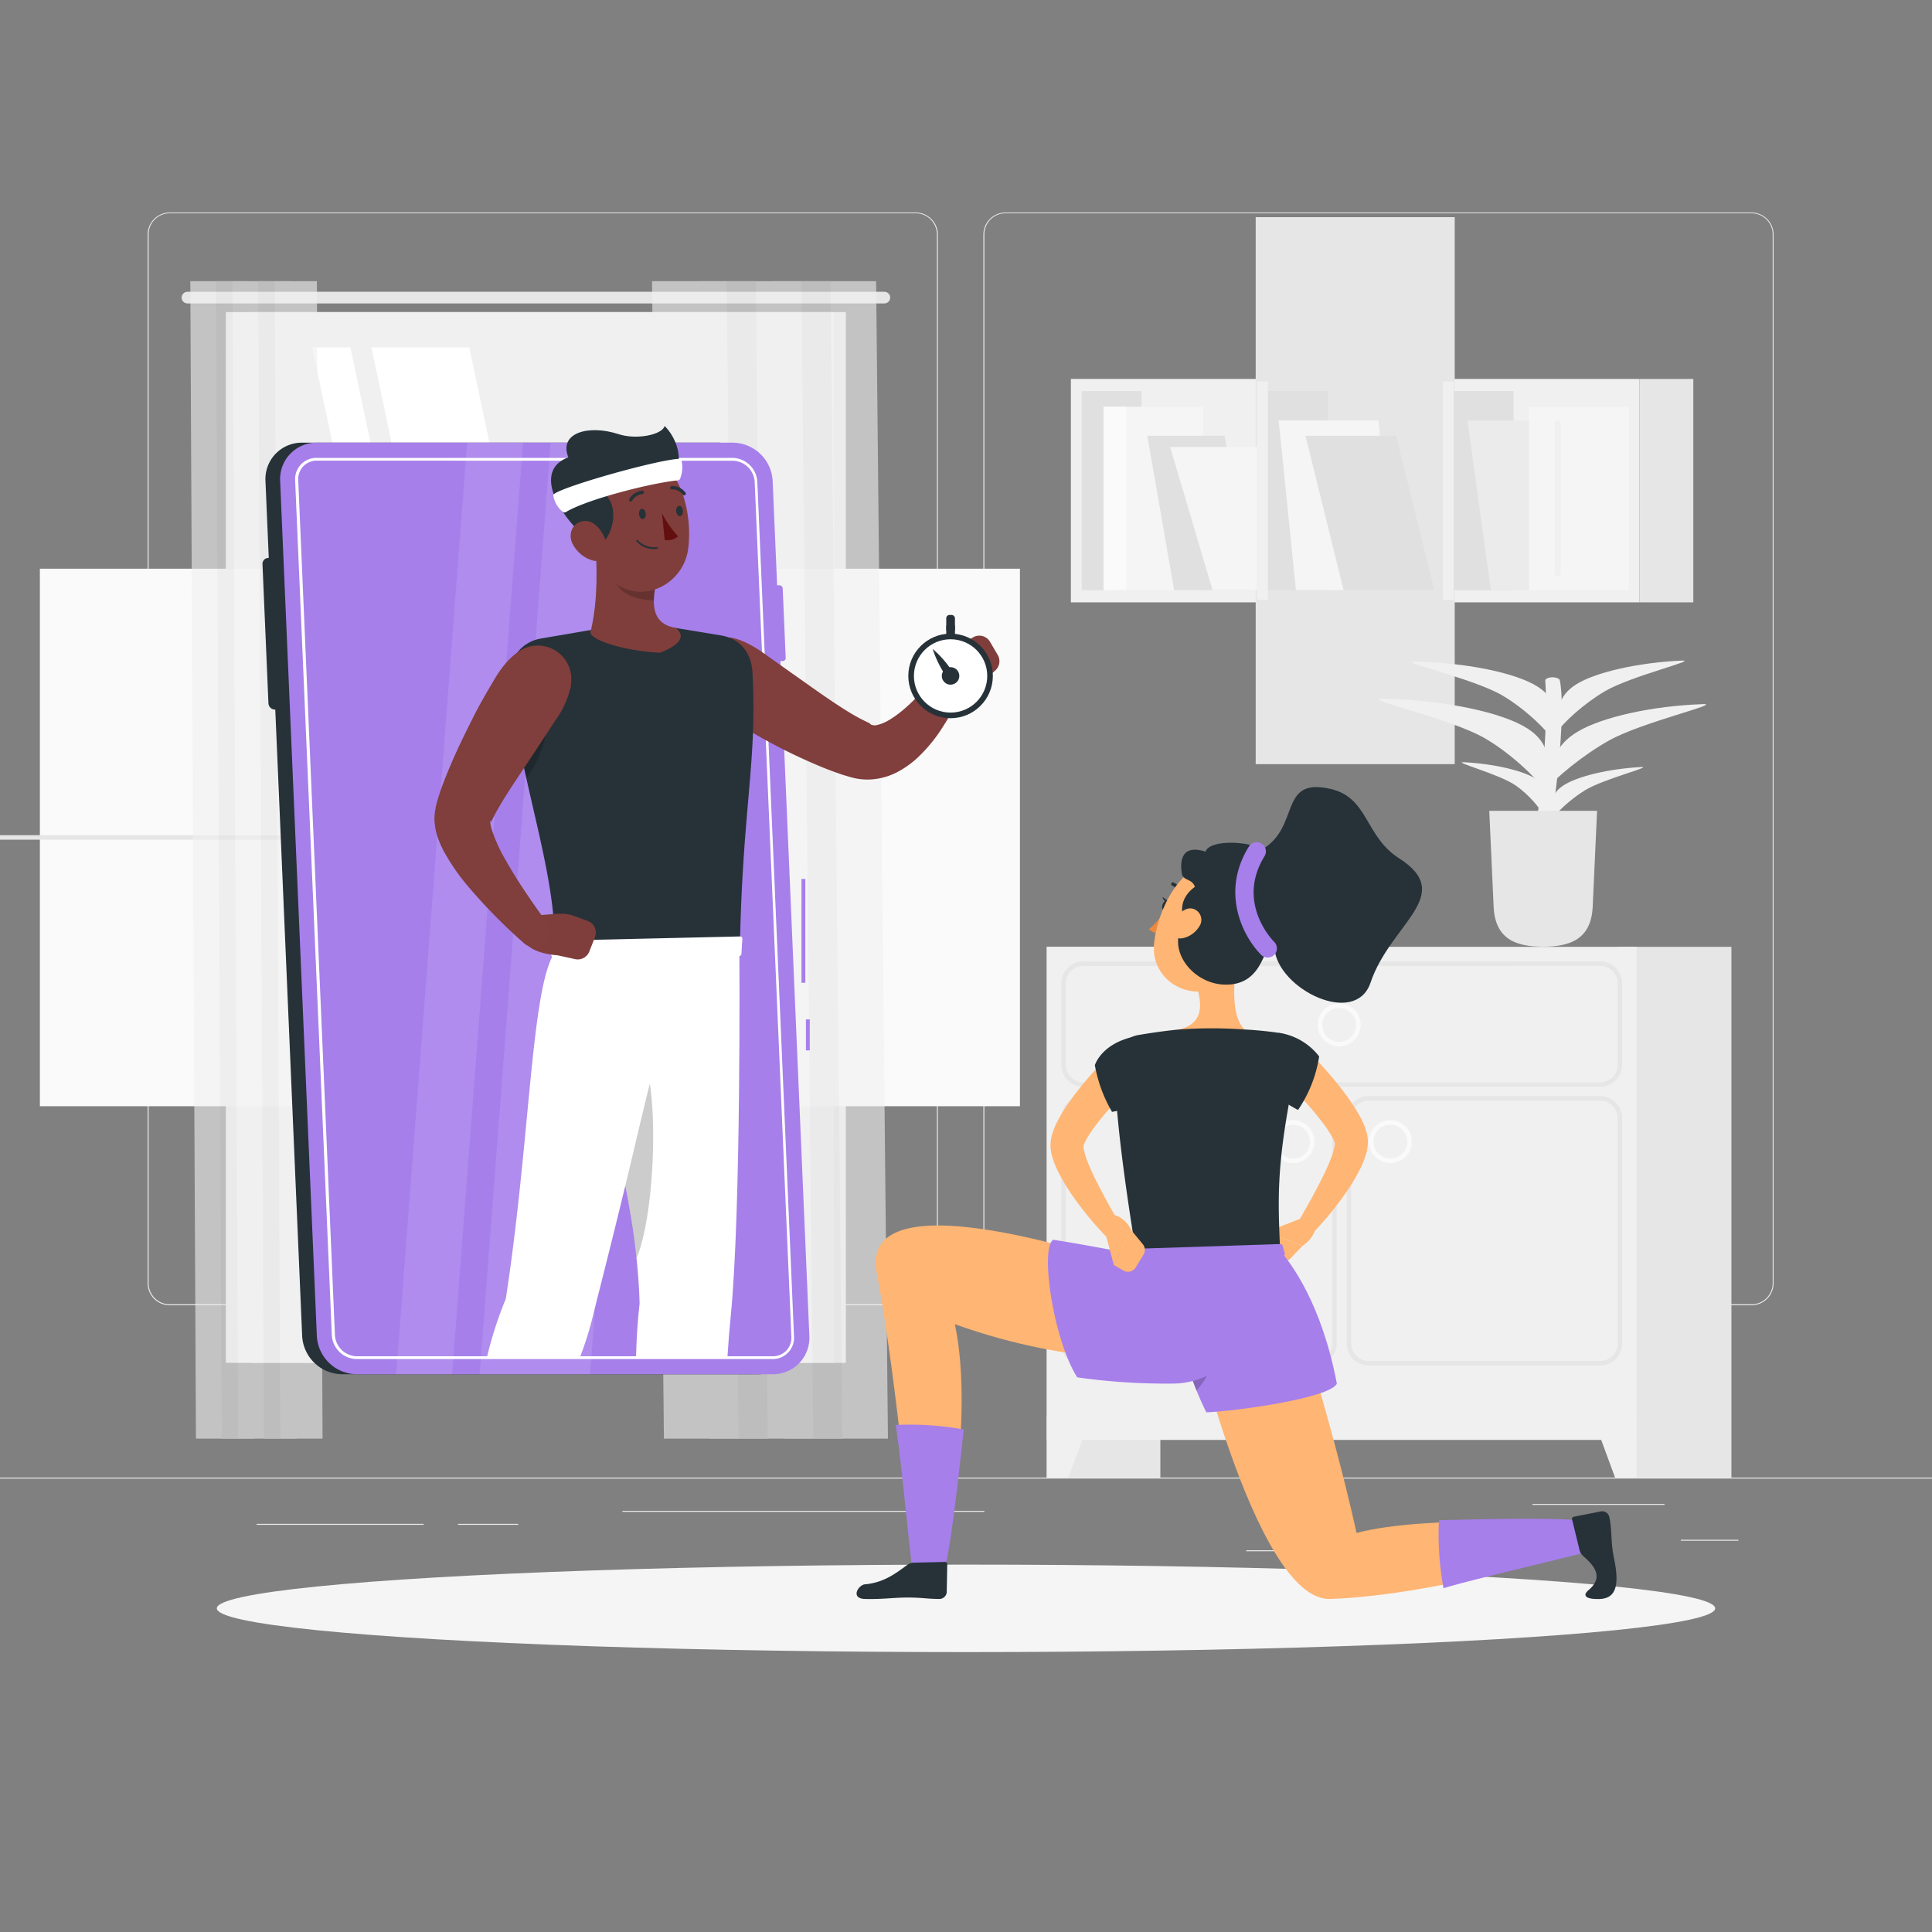 
<svg class="animated" id="freepik_stories-online-personal-trainer" xmlns="http://www.w3.org/2000/svg" viewBox="0 0 500 500" version="1.1" xmlns:xlink="http://www.w3.org/1999/xlink" xmlns:svgjs="http://svgjs.com/svgjs"><rect x="0" y="0" width="500" height="500" fill="#808080" stroke="none"/><g id="freepik--background-complete--inject-2" class="animable" style="transform-origin: 250px 228.23px;"><rect y="382.4" width="500" height="0.25" style="fill: rgb(235, 235, 235); transform-origin: 250px 382.525px;" id="elok62o2qt5jg" class="animable"></rect><rect x="435" y="398.49" width="14.9" height="0.25" style="fill: rgb(235, 235, 235); transform-origin: 442.45px 398.615px;" id="elzyq26u3habn" class="animable"></rect><rect x="322.53" y="401.21" width="8.69" height="0.25" style="fill: rgb(235, 235, 235); transform-origin: 326.875px 401.335px;" id="ela4x91eb3mc8" class="animable"></rect><rect x="396.59" y="389.21" width="34.19" height="0.25" style="fill: rgb(235, 235, 235); transform-origin: 413.685px 389.335px;" id="el08exn4ks0w7y" class="animable"></rect><rect x="66.44" y="394.37" width="43.19" height="0.25" style="fill: rgb(235, 235, 235); transform-origin: 88.035px 394.495px;" id="elkv2s1ladvt" class="animable"></rect><rect x="118.53" y="394.37" width="15.58" height="0.25" style="fill: rgb(235, 235, 235); transform-origin: 126.32px 394.495px;" id="elv2xd0v0s3v" class="animable"></rect><rect x="161.08" y="391.01" width="93.68" height="0.25" style="fill: rgb(235, 235, 235); transform-origin: 207.92px 391.135px;" id="elm7fjpv3p2ug" class="animable"></rect><path d="M237,337.8H43.91a5.71,5.71,0,0,1-5.7-5.71V60.66A5.71,5.71,0,0,1,43.91,55H237a5.71,5.71,0,0,1,5.71,5.71V332.09A5.71,5.71,0,0,1,237,337.8ZM43.91,55.2a5.46,5.46,0,0,0-5.45,5.46V332.09a5.46,5.46,0,0,0,5.45,5.46H237a5.47,5.47,0,0,0,5.46-5.46V60.66A5.47,5.47,0,0,0,237,55.2Z" style="fill: rgb(235, 235, 235); transform-origin: 140.46px 196.4px;" id="elymwye73m3r" class="animable"></path><path d="M453.31,337.8H260.21a5.72,5.72,0,0,1-5.71-5.71V60.66A5.72,5.72,0,0,1,260.21,55h193.1A5.71,5.71,0,0,1,459,60.66V332.09A5.71,5.71,0,0,1,453.31,337.8ZM260.21,55.2a5.47,5.47,0,0,0-5.46,5.46V332.09a5.47,5.47,0,0,0,5.46,5.46h193.1a5.47,5.47,0,0,0,5.46-5.46V60.66a5.47,5.47,0,0,0-5.46-5.46Z" style="fill: rgb(235, 235, 235); transform-origin: 356.75px 196.4px;" id="eltxrgqux543r" class="animable"></path><g id="elnlg9ddwqvu"><rect x="270.9" y="245.04" width="29.4" height="137.36" style="fill: rgb(230, 230, 230); transform-origin: 285.6px 313.72px; transform: rotate(180deg);" class="animable" id="elzdfvmiuit5r"></rect></g><polygon points="276.49 382.4 270.9 382.4 270.9 366.51 282.34 366.51 276.49 382.4" style="fill: rgb(240, 240, 240); transform-origin: 276.62px 374.455px;" id="el1cn06y1a1c" class="animable"></polygon><g id="elvwe0ajf644n"><rect x="418.69" y="245.04" width="29.4" height="137.36" style="fill: rgb(230, 230, 230); transform-origin: 433.39px 313.72px; transform: rotate(180deg);" class="animable" id="elup7bny5db8s"></rect></g><g id="elzhrrdenzq99"><rect x="270.9" y="245.04" width="152.66" height="127.61" style="fill: rgb(240, 240, 240); transform-origin: 347.23px 308.845px; transform: rotate(180deg);" class="animable" id="elhlqzfx9lojp"></rect></g><path d="M414.12,281.24H280.35a5.71,5.71,0,0,1-5.7-5.7V254.49a5.71,5.71,0,0,1,5.7-5.7H414.12a5.71,5.71,0,0,1,5.7,5.7v21.05A5.71,5.71,0,0,1,414.12,281.24ZM280.35,250a4.53,4.53,0,0,0-4.53,4.53v21.05a4.53,4.53,0,0,0,4.53,4.53H414.12a4.53,4.53,0,0,0,4.53-4.53V254.49a4.53,4.53,0,0,0-4.53-4.53Z" style="fill: rgb(230, 230, 230); transform-origin: 347.235px 265.015px;" id="elfg5cfexrg7" class="animable"></path><path d="M340.24,353.38H280.35a5.71,5.71,0,0,1-5.7-5.7V289.36a5.7,5.7,0,0,1,5.7-5.7h59.89a5.7,5.7,0,0,1,5.7,5.7v58.32A5.7,5.7,0,0,1,340.24,353.38Zm-59.89-68.55a4.53,4.53,0,0,0-4.53,4.53v58.32a4.53,4.53,0,0,0,4.53,4.53h59.89a4.54,4.54,0,0,0,4.54-4.53V289.36a4.54,4.54,0,0,0-4.54-4.53Z" style="fill: rgb(230, 230, 230); transform-origin: 310.295px 318.52px;" id="eldna2wm73225" class="animable"></path><path d="M414.12,353.38H354.23a5.71,5.71,0,0,1-5.71-5.7V289.36a5.71,5.71,0,0,1,5.71-5.7h59.89a5.7,5.7,0,0,1,5.7,5.7v58.32A5.71,5.71,0,0,1,414.12,353.38Zm-59.89-68.55a4.54,4.54,0,0,0-4.54,4.53v58.32a4.54,4.54,0,0,0,4.54,4.53h59.89a4.53,4.53,0,0,0,4.53-4.53V289.36a4.53,4.53,0,0,0-4.53-4.53Z" style="fill: rgb(230, 230, 230); transform-origin: 384.17px 318.52px;" id="elr4d8xzrkgv" class="animable"></path><path d="M359.83,301a5.55,5.55,0,1,1,5.55-5.54A5.55,5.55,0,0,1,359.83,301Zm0-9.92a4.38,4.38,0,1,0,4.38,4.38A4.38,4.38,0,0,0,359.83,291.08Z" style="fill: rgb(250, 250, 250); transform-origin: 359.83px 295.45px;" id="el53w03ln7fbd" class="animable"></path><path d="M334.64,301a5.55,5.55,0,1,1,5.55-5.54A5.55,5.55,0,0,1,334.64,301Zm0-9.92a4.38,4.38,0,1,0,4.38,4.38A4.38,4.38,0,0,0,334.64,291.08Z" style="fill: rgb(250, 250, 250); transform-origin: 334.64px 295.45px;" id="elm9g7zyqmojg" class="animable"></path><polygon points="417.98 382.4 423.57 382.4 423.57 366.51 412.13 366.51 417.98 382.4" style="fill: rgb(240, 240, 240); transform-origin: 417.85px 374.455px;" id="el68728btpfg4" class="animable"></polygon><path d="M346.58,270.79a5.55,5.55,0,1,1,5.55-5.55A5.56,5.56,0,0,1,346.58,270.79Zm0-9.93a4.38,4.38,0,1,0,4.38,4.38A4.39,4.39,0,0,0,346.58,260.86Z" style="fill: rgb(250, 250, 250); transform-origin: 346.58px 265.24px;" id="el1nyn6z943sv" class="animable"></path><g id="elut9q8yvhdhp"><rect x="277.14" y="98.07" width="147.16" height="57.82" style="fill: rgb(240, 240, 240); transform-origin: 350.72px 126.98px; transform: rotate(180deg);" class="animable" id="elb6za89ezg5r"></rect></g><g id="elyxiyle42nfg"><rect x="324.97" y="56.2" width="51.51" height="141.56" style="fill: rgb(230, 230, 230); transform-origin: 350.725px 126.98px; transform: rotate(90deg);" class="animable" id="elufv81kqh1or"></rect></g><g id="elzbrj566su4d"><rect x="373.42" y="98.72" width="2.8" height="56.53" style="fill: rgb(240, 240, 240); transform-origin: 374.82px 126.985px; transform: rotate(180deg);" class="animable" id="eltxf2jnj71e"></rect></g><rect x="376.22" y="101.23" width="15.5" height="51.51" style="fill: rgb(224, 224, 224); transform-origin: 383.97px 126.985px;" id="elsnzl1kdqabe" class="animable"></rect><rect x="328.14" y="101.23" width="15.5" height="51.51" style="fill: rgb(224, 224, 224); transform-origin: 335.89px 126.985px;" id="elhbfky5hruu" class="animable"></rect><rect x="279.94" y="101.23" width="15.5" height="51.51" style="fill: rgb(224, 224, 224); transform-origin: 287.69px 126.985px;" id="el93pft0cdw6" class="animable"></rect><g id="elmrst1ngajtl"><rect x="325.33" y="98.72" width="2.8" height="56.53" style="fill: rgb(240, 240, 240); transform-origin: 326.73px 126.985px; transform: rotate(180deg);" class="animable" id="eljocaib0uxhj"></rect></g><rect x="424.3" y="98.07" width="13.93" height="57.82" style="fill: rgb(230, 230, 230); transform-origin: 431.265px 126.98px;" id="elqr4vx0ye4m" class="animable"></rect><polygon points="385.83 152.74 411.63 152.74 405.57 108.81 379.77 108.81 385.83 152.74" style="fill: rgb(235, 235, 235); transform-origin: 395.7px 130.775px;" id="el879cma0xf5m" class="animable"></polygon><polygon points="335.39 152.74 361.2 152.74 356.72 108.81 330.92 108.81 335.39 152.74" style="fill: rgb(245, 245, 245); transform-origin: 346.06px 130.775px;" id="eljl4iba6zxtj" class="animable"></polygon><polygon points="347.73 152.74 371.2 152.74 361.32 112.78 337.85 112.78 347.73 152.74" style="fill: rgb(224, 224, 224); transform-origin: 354.525px 132.76px;" id="elov86kwfhb2g" class="animable"></polygon><g id="elhdyd0x7uzow"><rect x="395.7" y="105.27" width="25.8" height="47.47" style="fill: rgb(245, 245, 245); transform-origin: 408.6px 129.005px; transform: rotate(180deg);" class="animable" id="elbdpnwg4ty29"></rect></g><g id="elhcknht6dffv"><rect x="285.6" y="105.27" width="25.8" height="47.47" style="fill: rgb(245, 245, 245); transform-origin: 298.5px 129.005px; transform: rotate(180deg);" class="animable" id="ela1khu6i8xk"></rect></g><polygon points="303.87 152.74 323.87 152.74 316.92 112.78 296.92 112.78 303.87 152.74" style="fill: rgb(224, 224, 224); transform-origin: 310.395px 132.76px;" id="el6scwto01y64" class="animable"></polygon><polygon points="313.82 152.74 325.33 152.74 325.33 115.69 302.83 115.69 313.82 152.74" style="fill: rgb(245, 245, 245); transform-origin: 314.08px 134.215px;" id="elj3uqm5p5xrr" class="animable"></polygon><g id="eldt2pyfiz8lt"><rect x="285.6" y="105.27" width="5.88" height="47.47" style="fill: rgb(250, 250, 250); transform-origin: 288.54px 129.005px; transform: rotate(180deg);" class="animable" id="elz31h0c8sogn"></rect></g><path d="M403.13,149.19h0a.78.78,0,0,0,.78-.78V109.59a.78.78,0,0,0-.78-.78h0a.77.77,0,0,0-.77.78v38.82A.77.77,0,0,0,403.13,149.19Z" style="fill: rgb(240, 240, 240); transform-origin: 403.135px 129px;" id="elhdn7n9y5k6f" class="animable"></path><path d="M400.52,217.41c2.73-13.06,4.63-34.26,3.16-41.34-.05-.25-.34-.47-.77-.62h0c-1.27-.43-3.06,0-3,.73.26,3.52.56,12.29-1.06,27.44-.81,7.54-2,12.7-1.17,13.79Z" style="fill: rgb(240, 240, 240); transform-origin: 400.795px 196.344px;" id="elukz7ojhofmp" class="animable"></path><path d="M408.35,189.32c6.24-3.71,19.13-6.64,32.36-7.09,5.19-.17-15.66,4.61-24.25,9.38-6.66,3.71-14.12,9.81-16.61,13.14C401.31,197.87,402.11,193,408.35,189.32Z" style="fill: rgb(240, 240, 240); transform-origin: 420.689px 193.488px;" id="eln3qls555j4d" class="animable"></path><path d="M395.29,188.52c-6.46-4.15-21.36-7.34-37.48-7.7-6.33-.15,17.75,5.06,26.74,10.4,7,4.15,14.14,11,16.11,14.79C401.13,198.19,401.75,192.67,395.29,188.52Z" style="fill: rgb(240, 240, 240); transform-origin: 378.847px 193.413px;" id="elme9rq5szs7" class="animable"></path><path d="M407.92,177.11c4.93-3.09,15.8-5.63,27.32-6.15,4.53-.21-13.05,3.93-19.87,7.92-5.3,3.1-10.93,8.16-12.63,10.91C403,184.17,403,180.2,407.92,177.11Z" style="fill: rgb(240, 240, 240); transform-origin: 419.358px 180.371px;" id="elzfcxza1f4qd" class="animable"></path><path d="M398,177.74c-5.47-3.51-18.09-6.22-31.74-6.52-5.36-.12,15,4.29,22.64,8.81,5.91,3.51,12,9.33,13.65,12.52C402.94,185.93,403.46,181.26,398,177.74Z" style="fill: rgb(240, 240, 240); transform-origin: 384.073px 181.884px;" id="eletr40glei0w" class="animable"></path><path d="M404.61,203.27c3.56-2.33,11.55-4.3,20.1-4.76,3.35-.18-9.57,3-14.5,6-3.84,2.34-7.86,6.14-9,8.19C401.19,208.54,401.06,205.6,404.61,203.27Z" style="fill: rgb(240, 240, 240); transform-origin: 413.231px 205.601px;" id="elbpnmaqb6grc" class="animable"></path><path d="M398.15,202c-3.09-2.32-10.74-4.27-19.26-4.74-3.35-.18,9,3,13.34,6,3.37,2.32,6.61,6.09,7.35,8.12C400.46,207.19,401.24,204.27,398.15,202Z" style="fill: rgb(240, 240, 240); transform-origin: 389.342px 204.316px;" id="el5dvlf2l5oxc" class="animable"></path><path d="M399.37,245h0c6.8,0,12.43-1.8,12.82-10.37l1.13-24.79h-27.9l1.13,24.79C386.94,243.24,392.56,245,399.37,245Z" style="fill: rgb(230, 230, 230); transform-origin: 399.37px 227.42px;" id="elm8t1qupuysp" class="animable"></path><g id="ely7z2vck678"><rect x="64.98" y="80.77" width="153.92" height="271.93" style="fill: rgb(230, 230, 230); transform-origin: 141.94px 216.735px; transform: rotate(180deg);" class="animable" id="el4wd0pr1pwm"></rect></g><path d="M48.48,75.51H228.86A1.54,1.54,0,0,1,230.39,77h0a1.54,1.54,0,0,1-1.53,1.53H48.48A1.54,1.54,0,0,1,47,77h0A1.54,1.54,0,0,1,48.48,75.51Z" style="fill: rgb(230, 230, 230); transform-origin: 138.695px 77.02px;" id="elaey7wmzzwla" class="animable"></path><g id="el5990e6y3zb6"><rect x="58.45" y="80.77" width="157.4" height="271.93" style="fill: rgb(240, 240, 240); transform-origin: 137.15px 216.735px; transform: rotate(180deg);" class="animable" id="elcybs5e775xg"></rect></g><g id="elkb8o01f9xef"><rect x="10.32" y="147.18" width="253.64" height="139.11" style="fill: rgb(250, 250, 250); transform-origin: 137.14px 216.735px; transform: rotate(90deg);" class="animable" id="el6ffqkaai4ig"></rect></g><polygon points="175.12 343.56 121.45 89.91 96.12 89.91 149.79 343.56 175.12 343.56" style="fill: rgb(255, 255, 255); transform-origin: 135.62px 216.735px;" id="elxsyl4by4yo" class="animable"></polygon><polygon points="144.34 343.56 90.68 89.91 80.8 89.91 134.47 343.56 144.34 343.56" style="fill: rgb(255, 255, 255); transform-origin: 112.57px 216.735px;" id="elqylc48fw0og" class="animable"></polygon><g id="elrofvu28ji2"><rect x="-58.65" y="216.15" width="253.64" height="1.16" style="fill: rgb(230, 230, 230); transform-origin: 68.17px 216.73px; transform: rotate(90deg);" class="animable" id="elfy43lkkbtr"></rect></g><g id="elkp4xrpiept"><g style="opacity: 0.6; transform-origin: 199.275px 222.55px;" class="animable" id="elu2ke4i8gdsp"><polygon points="210.47 372.32 229.8 372.32 226.74 72.78 207.41 72.78 210.47 372.32" style="fill: rgb(240, 240, 240); transform-origin: 218.605px 222.55px;" id="elhpbhf4fm8o" class="animable"></polygon><polygon points="202.95 372.32 218 372.32 214.94 72.78 199.88 72.78 202.95 372.32" style="fill: rgb(230, 230, 230); transform-origin: 208.94px 222.55px;" id="el6mvvqjovlwq" class="animable"></polygon><polygon points="191.15 372.32 210.47 372.32 207.41 72.78 188.08 72.78 191.15 372.32" style="fill: rgb(240, 240, 240); transform-origin: 199.275px 222.55px;" id="elaa336pwr20d" class="animable"></polygon><polygon points="183.62 372.32 198.68 372.32 195.61 72.78 180.55 72.78 183.62 372.32" style="fill: rgb(230, 230, 230); transform-origin: 189.615px 222.55px;" id="el8fvluvd9ma6" class="animable"></polygon><polygon points="171.82 372.32 191.15 372.32 188.08 72.78 168.75 72.78 171.82 372.32" style="fill: rgb(240, 240, 240); transform-origin: 179.95px 222.55px;" id="elwl270ee71v" class="animable"></polygon></g></g><g id="elt53tbnxdi7"><g style="opacity: 0.6; transform-origin: 66.365px 222.55px;" class="animable" id="el9bpyihd7dj6"><polygon points="61.63 372.32 50.71 372.32 49.25 72.78 60.17 72.78 61.63 372.32" style="fill: rgb(240, 240, 240); transform-origin: 55.44px 222.55px;" id="elhee7304da3s" class="animable"></polygon><polygon points="65.89 372.32 57.38 372.32 55.91 72.78 64.42 72.78 65.89 372.32" style="fill: rgb(230, 230, 230); transform-origin: 60.9px 222.55px;" id="el0krea9af4h9g" class="animable"></polygon><polygon points="72.56 372.32 61.63 372.32 60.17 72.78 71.09 72.78 72.56 372.32" style="fill: rgb(240, 240, 240); transform-origin: 66.365px 222.55px;" id="eluab82kxvth" class="animable"></polygon><polygon points="76.81 372.32 68.3 372.32 66.84 72.78 75.34 72.78 76.81 372.32" style="fill: rgb(230, 230, 230); transform-origin: 71.825px 222.55px;" id="eluob87lyn4cg" class="animable"></polygon><polygon points="83.48 372.32 72.56 372.32 71.09 72.78 82.01 72.78 83.48 372.32" style="fill: rgb(240, 240, 240); transform-origin: 77.285px 222.55px;" id="el4kirpy3jnht" class="animable"></polygon></g></g></g><g id="freepik--Shadow--inject-2" class="animable" style="transform-origin: 250px 416.24px;"><ellipse id="freepik--path--inject-2" cx="250" cy="416.24" rx="193.89" ry="11.32" style="fill: rgb(245, 245, 245); transform-origin: 250px 416.24px;" class="animable"></ellipse></g><g id="freepik--character-1--inject-2" class="animable" style="transform-origin: 164.116px 232.945px;"><path d="M202.57,171.08H193.8a.85.85,0,0,1-.84-.8l-.77-18a.77.77,0,0,1,.77-.81h8.76a.85.85,0,0,1,.84.81l.78,18A.76.76,0,0,1,202.57,171.08Z" style="fill: #A67FEB; transform-origin: 197.765px 161.275px;" id="elkuxdxripg5o" class="animable"></path><path d="M196.21,355.65H88.51a10.45,10.45,0,0,1-10.31-9.88L68.7,124.45a9.42,9.42,0,0,1,9.46-9.89h107.7a10.46,10.46,0,0,1,10.31,9.89l9.5,221.32A9.42,9.42,0,0,1,196.21,355.65Z" style="fill: rgb(38, 50, 56); transform-origin: 137.185px 235.105px;" id="el0jxh9xg9pnhl" class="animable"></path><path d="M88.68,183.64H71.15A1.71,1.71,0,0,1,69.47,182l-1.54-36a1.53,1.53,0,0,1,1.54-1.61H87A1.7,1.7,0,0,1,88.67,146l1.55,36A1.54,1.54,0,0,1,88.68,183.64Z" style="fill: rgb(38, 50, 56); transform-origin: 79.076px 164.015px;" id="elctwmqp1bjx7" class="animable"></path><g id="el48ff2b0wxcj"><rect x="208.57" y="263.82" width="1" height="8.02" style="fill: #A67FEB; transform-origin: 209.07px 267.83px; transform: rotate(-2.46deg);" class="animable" id="eldovpun0s1q5"></rect></g><g id="eltcx993enado"><rect x="207.42" y="227.47" width="1" height="26.87" style="fill: #A67FEB; transform-origin: 207.92px 240.905px; transform: rotate(-2.46deg);" class="animable" id="el8a6thpw7mrs"></rect></g><path d="M200,355.65H92.26A10.45,10.45,0,0,1,82,345.77l-9.5-221.32a9.42,9.42,0,0,1,9.46-9.89h107.7a10.44,10.44,0,0,1,10.3,9.89l9.5,221.32A9.41,9.41,0,0,1,200,355.65Z" style="fill: #A67FEB; transform-origin: 140.98px 235.105px;" id="elrxc8qntt03" class="animable"></path><path d="M200,351.72H92.26a6.53,6.53,0,0,1-6.38-6.12l-9.5-221.32a5.48,5.48,0,0,1,5.53-5.78h107.7a6.54,6.54,0,0,1,6.38,6.12l9.5,221.32a5.49,5.49,0,0,1-5.53,5.78Zm-118-232.51a4.77,4.77,0,0,0-4.82,5l9.5,221.32A5.8,5.8,0,0,0,92.26,351H200a4.76,4.76,0,0,0,4.81-5l-9.5-221.32a5.8,5.8,0,0,0-5.66-5.44Z" style="fill: rgb(255, 255, 255); transform-origin: 140.935px 235.11px;" id="el9d69q1e64" class="animable"></path><g id="el5edyo37loh3"><polygon points="124.12 355.65 142.49 114.56 171.08 114.56 152.71 355.65 124.12 355.65" style="fill: rgb(255, 255, 255); opacity: 0.1; transform-origin: 147.6px 235.105px;" class="animable" id="el51j7nai8n5"></polygon></g><g id="elwy5hqsqbuyc"><polygon points="102.52 355.65 120.89 114.56 135.37 114.56 117.01 355.65 102.52 355.65" style="fill: rgb(255, 255, 255); opacity: 0.1; transform-origin: 118.945px 235.105px;" class="animable" id="elab00rjdswu4"></polygon></g><path d="M189.2,165a17,17,0,0,1,4.43,1.6,28.39,28.39,0,0,1,3.93,2.39l7.48,5.31c5,3.5,9.9,7.11,14.81,10.1,1.23.75,2.44,1.42,3.61,2,.57.3,1.21.58,1.63.8a1.68,1.68,0,0,0,.33.32,2.37,2.37,0,0,0,1.7.08,10.54,10.54,0,0,0,2.89-1.21c4.22-2.46,8.58-7.09,12.06-11.6l.16-.21a4,4,0,0,1,6.8,4c-.72,1.68-1.41,3.12-2.19,4.64s-1.61,3-2.54,4.42a41,41,0,0,1-6.8,8.42,24.27,24.27,0,0,1-5.14,3.68,16.88,16.88,0,0,1-7.44,2,15.61,15.61,0,0,1-4.29-.48c-1.07-.29-1.9-.54-2.79-.83-1.74-.58-3.39-1.2-5-1.85a146,146,0,0,1-17.76-8.78c-2.8-1.62-5.53-3.32-8.24-5.07a27.71,27.71,0,0,1-3.83-3A18.64,18.64,0,0,1,179.8,178a8.62,8.62,0,0,1,8.88-13Z" style="fill: rgb(128, 62, 60); transform-origin: 213.907px 183.304px;" id="eld5aty8co8r6" class="animable"></path><path d="M241.61,175.73l3.93-5.86a10.11,10.11,0,0,1,3.13-3l3.09-1.89a3.21,3.21,0,0,1,4.45,1.11l2,3.41a3.22,3.22,0,0,1-.72,4.1l-3.58,3s-5.52,6.41-9.4,4Z" style="fill: rgb(127, 62, 59); transform-origin: 250.13px 172.823px;" id="elsx59ropu19h" class="animable"></path><g id="elzpyleu99hu"><circle cx="246.01" cy="174.93" r="10.94" style="fill: rgb(38, 50, 56); transform-origin: 246.01px 174.93px; transform: rotate(-22.5deg);" class="animable" id="el3rrsckpc8h5"></circle></g><rect x="244.89" y="161.9" width="2.25" height="4.61" style="fill: rgb(38, 50, 56); transform-origin: 246.015px 164.205px;" id="elha0yw3rlxzu" class="animable"></rect><g id="elisc6f9c3kp"><rect x="244.89" y="159.15" width="2.25" height="4.61" rx="0.84" style="fill: rgb(38, 50, 56); transform-origin: 246.015px 161.455px; transform: rotate(90deg);" class="animable" id="elhtn2c88ytt"></rect></g><g id="elqqqbwi7vrf"><circle cx="246.01" cy="174.93" r="9.49" style="fill: rgb(255, 255, 255); transform-origin: 246.01px 174.93px; transform: rotate(-76.72deg);" class="animable" id="elnjwvrrv4gl"></circle></g><path d="M247.89,173.68a2.26,2.26,0,1,1-3.13-.64A2.26,2.26,0,0,1,247.89,173.68Z" style="fill: rgb(38, 50, 56); transform-origin: 246.005px 174.926px;" id="eldk41cxgwyhf" class="animable"></path><path d="M241.37,167.94a27.46,27.46,0,0,0,3.17,6.6l1.68-1.12A26.82,26.82,0,0,0,241.37,167.94Z" style="fill: rgb(38, 50, 56); transform-origin: 243.795px 171.24px;" id="el665tqcvq7kx" class="animable"></path><path d="M139.93,165.26l25.23-4.33,21.45,3.52c4.5.74,7.83,4,8.13,9.58,1.25,23.77-2.61,34.72-3.28,72.27-1.57,0-48,.79-48,.79,1.14-20.39-9.36-45.93-11.58-71.42A9.71,9.71,0,0,1,139.93,165.26Z" style="fill: rgb(38, 50, 56); transform-origin: 163.416px 204.01px;" id="elrngazrry7j" class="animable"></path><path d="M154.05,140c.47,6.56.71,15.18-1.09,23-1.7,2.25,8,5.44,17.84,5.94,6.61-2.63,6-4.94,4.08-6.44-7.54-1.23-5.77-8.58-4.65-13.87Z" style="fill: rgb(127, 62, 59); transform-origin: 164.471px 154.47px;" id="el4utwwzbop6m" class="animable"></path><g id="ely99dibba79"><path d="M169.52,148.28l.71.38a35,35,0,0,0-1,6.7c-3.41,0-6.95-1-8.81-3.09a15.86,15.86,0,0,1-3.11-4.87Z" style="opacity: 0.2; transform-origin: 163.77px 151.38px;" class="animable" id="eljqddmxuy21"></path></g><g id="el15byl3qolpr"><path d="M136.89,173.92c1.91.82,5.17,6.06,4.86,11.63a28.66,28.66,0,0,1-5.5,15.87c-1.53-6.89-2.94-13.9-3.82-20.95Z" style="opacity: 0.2; transform-origin: 137.1px 187.67px;" class="animable" id="el173x1hhgh59"></path></g><path d="M151.68,132c1.44,9,1.83,14.3,6.84,18.45,7.55,6.23,18.3.9,19.57-8.34,1.14-8.33-1.41-21.6-10.6-24.24A12.52,12.52,0,0,0,151.68,132Z" style="fill: rgb(127, 62, 59); transform-origin: 164.923px 135.261px;" id="elfu72zbx0fu" class="animable"></path><path d="M154.42,141.61c4.25-1.9,6.61-11.28,1-14.62,3.61-.33,10-2.68,10.14-4.46,4.8,1.6,8.76,2.09,9.64-.56,1.44-4.35-.48-9-3.19-11.73-.64,2.31-7.32,3.63-11.92,2.12-7.7-2.52-15.57-.41-13,6C137.85,121.69,144.18,133.77,154.42,141.61Z" style="fill: rgb(38, 50, 56); transform-origin: 159.149px 125.925px;" id="el6z02cq9xv37" class="animable"></path><path d="M175.42,124.32c-6.79.64-23.56,4.91-28.94,8.19a.71.71,0,0,1-.77,0,6.79,6.79,0,0,1-2.53-4.36c0-1.56,26.53-9.12,32.5-9.4a.69.69,0,0,1,.7.46,7.78,7.78,0,0,1-.37,4.67A.7.7,0,0,1,175.42,124.32Z" style="fill: rgb(255, 255, 255); transform-origin: 159.88px 125.686px;" id="el4p6x6s7x1o2" class="animable"></path><path d="M148.13,140.63a8.52,8.52,0,0,0,5,4.34c2.87.95,4.47-1.59,3.81-4.38-.59-2.5-2.81-6-5.76-5.75S146.93,138.11,148.13,140.63Z" style="fill: rgb(127, 62, 59); transform-origin: 152.387px 140px;" id="elcnpfdl5fo5e" class="animable"></path><path d="M191.35,246.3s.5,66.79-2.25,94.46c-.33,3.29-.61,6.84-.85,10.6H164.6c.12-4.93.42-9.65.93-14.08-.4-14.87-3.39-29.69-6.22-42.83-5.16-23.88-4.45-47.53-4.45-47.53l20.13-.36Z" style="fill: rgb(255, 255, 255); transform-origin: 173.106px 298.83px;" id="elh1jhfki5hqi" class="animable"></path><g id="elda30iycvnx8"><path d="M166.82,274.61c-1.89-5.2-5.93.08-9.74,7.28.58,4.09,1.32,8.32,2.23,12.56a299,299,0,0,1,5.42,31.2C169.36,314.68,170.58,285,166.82,274.61Z" style="opacity: 0.2; transform-origin: 163.061px 299.084px;" class="animable" id="eldunu36ovtr"></path></g><path d="M165.37,133.11c.07.73.52,1.28,1,1.23s.81-.69.74-1.42-.52-1.29-1-1.24S165.3,132.37,165.37,133.11Z" style="fill: rgb(38, 50, 56); transform-origin: 166.24px 133.01px;" id="elcxi5ql0ucek" class="animable"></path><path d="M175,132.34c.07.73.52,1.29,1,1.24s.81-.69.74-1.43-.52-1.29-1-1.24S174.89,131.6,175,132.34Z" style="fill: rgb(38, 50, 56); transform-origin: 175.865px 132.245px;" id="elfpz9si4sr3w" class="animable"></path><path d="M171.34,132.85a26.19,26.19,0,0,0,4.13,5.92c-1.18,1.35-3.45,1-3.45,1Z" style="fill: rgb(99, 15, 15); transform-origin: 173.405px 136.33px;" id="elain4kkqii8u" class="animable"></path><path d="M169.11,142.1a6,6,0,0,1-4.39-2,.22.22,0,0,1,0-.31.23.23,0,0,1,.31,0,5.77,5.77,0,0,0,5,1.77.22.22,0,0,1,.24.19.22.22,0,0,1-.2.24A6.27,6.27,0,0,1,169.11,142.1Z" style="fill: rgb(38, 50, 56); transform-origin: 167.464px 140.915px;" id="elfz5765nu9xu" class="animable"></path><path d="M163.21,129.8a.42.42,0,0,1-.21-.06.42.42,0,0,1-.14-.59A4.31,4.31,0,0,1,166.2,127a.43.43,0,0,1,.45.41.44.44,0,0,1-.42.45h0a3.51,3.51,0,0,0-2.63,1.74A.44.44,0,0,1,163.21,129.8Z" style="fill: rgb(38, 50, 56); transform-origin: 164.721px 128.4px;" id="el8feti7sj1oe" class="animable"></path><path d="M177.09,128.19a.42.42,0,0,1-.37-.16,3.39,3.39,0,0,0-2.81-1.38.44.44,0,0,1-.47-.4.45.45,0,0,1,.4-.47,4.31,4.31,0,0,1,3.56,1.71.44.44,0,0,1-.07.61A.54.54,0,0,1,177.09,128.19Z" style="fill: rgb(38, 50, 56); transform-origin: 175.466px 126.985px;" id="elq7howyyx1qs" class="animable"></path><path d="M177.11,246.56s-6.5,23-12.32,47.89c-3.89,16.6-8.21,33.71-11,44.69a86.44,86.44,0,0,1-3.74,12.22H126a99.43,99.43,0,0,1,4.9-15.23c6.35-41.2,6.52-80.37,12.62-89.57Z" style="fill: rgb(255, 255, 255); transform-origin: 151.555px 298.96px;" id="el4ohttir0ao" class="animable"></path><path d="M191.57,242.35l-48.36,1.11a.54.54,0,0,0-.53.55v3.16a.54.54,0,0,0,.55.55l48.11-.31a.55.55,0,0,0,.54-.51l.24-4A.54.54,0,0,0,191.57,242.35Z" style="fill: rgb(255, 255, 255); transform-origin: 167.4px 245.035px;" id="elfr2dohntyy4" class="animable"></path><path d="M137.41,237l7-.52a10.22,10.22,0,0,1,4.31.61l3.39,1.26a3.21,3.21,0,0,1,1.86,4.2l-1.45,3.68a3.21,3.21,0,0,1-3.67,2l-4.54-1s-8.45-.39-9-4.92Z" style="fill: rgb(127, 62, 59); transform-origin: 144.755px 242.376px;" id="elmrhlghj5vnj" class="animable"></path><path d="M147.8,177.2a23.18,23.18,0,0,1-4,9.14l-5.4,8.24-5.4,8.13c-1.76,2.68-3.5,5.42-4.85,7.94-.33.62-.63,1.21-.88,1.72l-.15.34-.07.15,0,.08s0-.05,0-.07c0-.32,0-.44-.06-.49s-.14.24-.09.67a10.35,10.35,0,0,0,.34,1.58,41.06,41.06,0,0,0,3.64,8c1.54,2.74,3.26,5.49,5.07,8.19s3.72,5.44,5.65,8l0,.08a4,4,0,0,1-5.81,5.36,140.47,140.47,0,0,1-14.67-14.89,54.44,54.44,0,0,1-6.43-9.38,24.46,24.46,0,0,1-1.35-3.14,15.83,15.83,0,0,1-.88-4.27,12.21,12.21,0,0,1,.2-3l.08-.38,0-.22.11-.45c.07-.29.14-.62.22-.86.29-1.08.61-2,.92-3,1.29-3.63,2.66-6.83,4.09-10s3-6.27,4.53-9.32,3.25-6,5-8.94a29.93,29.93,0,0,1,2.85-4.24,18.11,18.11,0,0,1,3.86-3.62,8.69,8.69,0,0,1,13.44,8.56Z" style="fill: rgb(128, 62, 60); transform-origin: 130.153px 206.097px;" id="el60lrm2uqab" class="animable"></path></g><g id="freepik--character-2--inject-2" class="animable" style="transform-origin: 320.017px 308.763px;"><path d="M336.23,269.78A114.93,114.93,0,0,1,345.75,280c1.47,1.83,2.93,3.71,4.27,5.76.68,1,1.33,2.1,2,3.27a19.07,19.07,0,0,1,1.64,4A9.84,9.84,0,0,1,354,296a12.91,12.91,0,0,1-.44,2.56,22.74,22.74,0,0,1-1.47,3.78,49.16,49.16,0,0,1-3.71,6.24,84.47,84.47,0,0,1-8.83,10.74,2.34,2.34,0,0,1-3.71-2.79l0-.06c2.19-3.81,4.39-7.71,6.32-11.56a57.13,57.13,0,0,0,2.52-5.72,17.38,17.38,0,0,0,.72-2.58l.07-.52v-.26c0,.09-.05-.12-.15-.37a13.26,13.26,0,0,0-1.08-2.11c-.49-.8-1.05-1.62-1.66-2.44-1.22-1.63-2.57-3.28-4-4.89-2.82-3.22-5.89-6.45-8.9-9.48l-.06-.06a4.7,4.7,0,0,1,6.58-6.71Z" style="fill: rgb(255, 181, 115); transform-origin: 341.144px 294.261px;" id="el5ki7f3ye9or" class="animable"></path><path d="M336.92,315.24l-9.23,3.64,9.42,3.53s3.76-2.29,3.45-6.1Z" style="fill: rgb(255, 181, 115); transform-origin: 334.134px 318.825px;" id="eldjh58r3ocpf" class="animable"></path><path d="M327.71,324.6l3.49,1.64a2.37,2.37,0,0,0,2.71-.5l3.2-3.33-9.42-3.53-1.14,2.65A2.37,2.37,0,0,0,327.71,324.6Z" style="fill: rgb(255, 181, 115); transform-origin: 331.735px 322.672px;" id="ele0pjrywphkc" class="animable"></path><path d="M320.41,247.35c-1.07,5.46-2.13,15.45,1.68,19.08,0,0-3.22,8.93-15.17,10.59-6.75-5.58-1.77-10.59-1.77-10.59,6.08-1.45,5.92-6,4.86-10.19Z" style="fill: rgb(255, 181, 115); transform-origin: 312.735px 262.185px;" id="elrjccf9snmye" class="animable"></path><path d="M288.54,274.94c-.15,6.66.78,20.51,5.47,49.3h37.31c-.58-14.06-1.26-23.26,4.41-49.3a6.41,6.41,0,0,0-5.41-7.73c-2.41-.33-5.25-.63-8.23-.78a119.58,119.58,0,0,0-16.94,0c-3.65.34-7.55.93-10.52,1.43A7.32,7.32,0,0,0,288.54,274.94Z" style="fill: rgb(38, 50, 56); transform-origin: 312.202px 295.185px;" id="el6v9rr8p5oag" class="animable"></path><path d="M302.52,234.65c-.25.69-.82,1.13-1.28,1s-.62-.87-.37-1.56.82-1.14,1.27-1S302.77,234,302.52,234.65Z" style="fill: rgb(38, 50, 56); transform-origin: 301.693px 234.369px;" id="eldwnfbutma6v" class="animable"></path><path d="M302.33,233.2l-1.5-1.08S301.22,233.73,302.33,233.2Z" style="fill: rgb(38, 50, 56); transform-origin: 301.58px 232.714px;" id="eldnlzfvvcdrn" class="animable"></path><path d="M301,236.44a19.63,19.63,0,0,1-3.62,4,3.17,3.17,0,0,0,2.46,1.07Z" style="fill: rgb(237, 137, 62); transform-origin: 299.19px 238.976px;" id="el6alyvnvkvnc" class="animable"></path><path d="M303.14,228.93a.4.4,0,0,1,0-.32.43.43,0,0,1,.57-.21,4.31,4.31,0,0,1,2.49,3.1.43.43,0,0,1-.86.12,3.41,3.41,0,0,0-2-2.43A.43.43,0,0,1,303.14,228.93Z" style="fill: rgb(38, 50, 56); transform-origin: 304.655px 230.176px;" id="el9f2q1qn8wp" class="animable"></path><path d="M326.89,240.38c-3.59,8.38-4.92,12-10.82,14.86-8.88,4.3-18.39-1.94-17.38-11.22.9-8.36,6.61-20.67,16.22-21.09A12.44,12.44,0,0,1,326.89,240.38Z" style="fill: rgb(255, 181, 115); transform-origin: 313.283px 239.772px;" id="eltlyrp74aaxa" class="animable"></path><path d="M306.72,238.52c-2.05-4.17.22-7.41,2.52-9-.74-2.23-3.08-1.49-3.39-3.5s-.86-7.84,6.14-5.62c1.06-3.28,11.87-2.69,14.52-.49,10.2-5.86,4.17-18.91,17.91-15.72,9.75,2.27,8.82,12.29,17.62,17.91,14.93,9.54-2.2,16.91-7.34,32.19-3.92,11.65-24.08,1.61-24.87-8.86-3.13-2.83-1.9,9.73-12.94,9.39C308.31,254.57,301.45,245.2,306.72,238.52Z" style="fill: rgb(38, 50, 56); transform-origin: 336.446px 231.601px;" id="ell5ningjhzxo" class="animable"></path><path d="M328.07,247.81a2.36,2.36,0,0,1-1.67-.69c-4.4-4.36-10.74-15.82-3.21-28a2.38,2.38,0,1,1,4.05,2.5c-7.38,12,2.11,21.73,2.52,22.14a2.38,2.38,0,0,1,0,3.37A2.42,2.42,0,0,1,328.07,247.81Z" style="fill: #A67FEB; transform-origin: 325.078px 232.885px;" id="el5lk4hze00w" class="animable"></path><path d="M297.33,329.39s-75.72-27.53-70.44,0c5.2,27.14,9.6,76.56,9.6,76.56l7.62-.49s8.27-38.18,3-62.77c31.31,11.32,56,8.81,56,8.81Z" style="fill: rgb(255, 181, 115); transform-origin: 264.868px 361.552px;" id="elqxdiz4gfrni" class="animable"></path><path d="M236.16,406.79c-1.06-8.59-3.18-31.16-4.35-38a77.17,77.17,0,0,1,17.59,1.16s-3,29.41-4.87,35.76A38.75,38.75,0,0,1,236.16,406.79Z" style="fill: #A67FEB; transform-origin: 240.605px 387.744px;" id="eloywekvof37" class="animable"></path><path d="M236.4,404.42l8.13-.19a.57.57,0,0,1,.62.61l-.14,7.28a1.93,1.93,0,0,1-1.8,1.69c-3.64,0-5-.47-9.62-.35-2.84.08-5.88.46-9.74.35s-1.72-3.64,0-3.79c4.79-.43,7.81-2.7,10.92-5A3,3,0,0,1,236.4,404.42Z" style="fill: rgb(38, 50, 56); transform-origin: 233.419px 409.029px;" id="elpddd1o44uam" class="animable"></path><path d="M307.05,336.54s17.34,78,37.25,77.27c28-1,66.64-12.9,66.64-12.9l-1.21-6.58s-40.22-2.51-58.65,2.39c-6.68-30.09-16.69-60.18-16.69-60.18Z" style="fill: rgb(255, 181, 115); transform-origin: 358.995px 375.178px;" id="elp9396ou7s3k" class="animable"></path><path d="M410.7,401.67c-8.36,2.19-30.45,7.29-37.12,9.36a77.06,77.06,0,0,1-1.18-17.58s29.54-.92,36.09.07A38,38,0,0,1,410.7,401.67Z" style="fill: #A67FEB; transform-origin: 391.506px 402.046px;" id="el3bdkb4t27xw" class="animable"></path><path d="M408.79,401.17l-1.93-7.89a.58.58,0,0,1,.47-.75l7.13-1.41a1.91,1.91,0,0,1,2,1.39c.81,3.55.31,6.35,1.26,10.86,1.72,8.19-.24,10.45-4.11,10.46s-3.79-1.23-2.49-2.32c4-3.37,1.48-6.3-1.42-8.84A3,3,0,0,1,408.79,401.17Z" style="fill: rgb(38, 50, 56); transform-origin: 412.59px 402.472px;" id="elrlvafwwe5uh" class="animable"></path><path d="M310.32,239.85a6.65,6.65,0,0,1-4.15,2.94c-2.29.5-3.29-1.58-2.55-3.66.67-1.88,2.67-4.4,4.91-4A3,3,0,0,1,310.32,239.85Z" style="fill: rgb(255, 181, 115); transform-origin: 307.144px 238.976px;" id="el19wgv7q9pbh" class="animable"></path><path d="M294.13,326.27,332,325.05a.54.54,0,0,0,.5-.69l-.57-2a.56.56,0,0,0-.54-.4L294,323.18a.55.55,0,0,0-.53.56l.07,2A.54.54,0,0,0,294.13,326.27Z" style="fill: #A67FEB; transform-origin: 312.996px 324.116px;" id="eluiswd7oq1on" class="animable"></path><path d="M299.59,324.34s4.91,25.78,12.61,41.18c7.83-.34,32-3.68,33.78-7.44-3.93-20.62-11.72-30.91-14.68-34.42C314.13,323.92,299.59,324.34,299.59,324.34Z" style="fill: #A67FEB; transform-origin: 322.785px 344.59px;" id="ele5igwshxywr" class="animable"></path><g id="elhb3xrsg8wz4"><path d="M307,352.76c.82,2.44,1.71,4.85,2.65,7.16A26,26,0,0,0,315,349.7Z" style="opacity: 0.2; transform-origin: 311px 354.81px;" class="animable" id="el12ihzd8ywpwh"></path></g><path d="M303.64,358.07a165.16,165.16,0,0,1-24.85-1.61c-6.12-9.54-9.69-33.28-6.23-35.61,9.33,1.43,18.55,3.39,22.24,3.84,23.27-2.91,28.92,5.33,28.75,14.29C323.34,349.64,314.31,358,303.64,358.07Z" style="fill: #A67FEB; transform-origin: 297.38px 339.465px;" id="elxaozr7b22c" class="animable"></path><path d="M331,267.29a16.17,16.17,0,0,1,10.4,6.12,33.85,33.85,0,0,1-5.47,13.85c-8.95-4.73-11.27-9.64-9.12-16.05C327.62,268.63,331,267.29,331,267.29Z" style="fill: rgb(38, 50, 56); transform-origin: 333.731px 277.275px;" id="el5bffyfah4xc" class="animable"></path><path d="M296.18,277.24c-3,3-6.08,6.26-8.89,9.48-1.42,1.61-2.77,3.26-4,4.89-.61.82-1.17,1.64-1.65,2.44a12.62,12.62,0,0,0-1.09,2.11c-.1.25-.14.46-.15.37a.06.06,0,0,0,0,0v.31l.07.51a17.38,17.38,0,0,0,.72,2.58,55.06,55.06,0,0,0,2.53,5.72c1.92,3.85,4.12,7.75,6.31,11.56l0,.06a2.34,2.34,0,0,1-3.72,2.79,86.2,86.2,0,0,1-8.83-10.74,49.12,49.12,0,0,1-3.7-6.24,22.73,22.73,0,0,1-1.48-3.78,12.3,12.3,0,0,1-.43-2.55,9.9,9.9,0,0,1,.36-2.95,19.07,19.07,0,0,1,1.64-4c.62-1.17,1.28-2.24,1.95-3.27a70.92,70.92,0,0,1,4.28-5.75,112.25,112.25,0,0,1,9.52-10.23,4.7,4.7,0,0,1,6.58,6.7Z" style="fill: rgb(255, 181, 115); transform-origin: 284.664px 295.07px;" id="elbrcpy58ugs" class="animable"></path><path d="M285.7,317.74l2.55,9.59,4.6-8.94s-1.85-4-5.66-4.14Z" style="fill: rgb(255, 181, 115); transform-origin: 289.275px 320.79px;" id="elzxxxi0bxjxm" class="animable"></path><path d="M293.93,328l2-3.27a2.36,2.36,0,0,0-.19-2.75l-2.93-3.56-4.6,8.94,2.5,1.44A2.35,2.35,0,0,0,293.93,328Z" style="fill: rgb(255, 181, 115); transform-origin: 292.247px 323.777px;" id="el0apjzobgzucr" class="animable"></path><path d="M294.94,268c-9.84,1.54-11.59,7.68-11.59,7.68a37,37,0,0,0,4.44,12.07c11.87-2,13.5-9.42,11.35-15.83C298.27,269.32,294.94,268,294.94,268Z" style="fill: rgb(38, 50, 56); transform-origin: 291.648px 277.875px;" id="elc8u2pql2g2n" class="animable"></path></g><defs>     <filter id="active" height="200%">         <feMorphology in="SourceAlpha" result="DILATED" operator="dilate" radius="2"></feMorphology>                <feFlood flood-color="#32DFEC" flood-opacity="1" result="PINK"></feFlood>        <feComposite in="PINK" in2="DILATED" operator="in" result="OUTLINE"></feComposite>        <feMerge>            <feMergeNode in="OUTLINE"></feMergeNode>            <feMergeNode in="SourceGraphic"></feMergeNode>        </feMerge>    </filter>    <filter id="hover" height="200%">        <feMorphology in="SourceAlpha" result="DILATED" operator="dilate" radius="2"></feMorphology>                <feFlood flood-color="#ff0000" flood-opacity="0.5" result="PINK"></feFlood>        <feComposite in="PINK" in2="DILATED" operator="in" result="OUTLINE"></feComposite>        <feMerge>            <feMergeNode in="OUTLINE"></feMergeNode>            <feMergeNode in="SourceGraphic"></feMergeNode>        </feMerge>            <feColorMatrix type="matrix" values="0   0   0   0   0                0   1   0   0   0                0   0   0   0   0                0   0   0   1   0 "></feColorMatrix>    </filter></defs></svg>